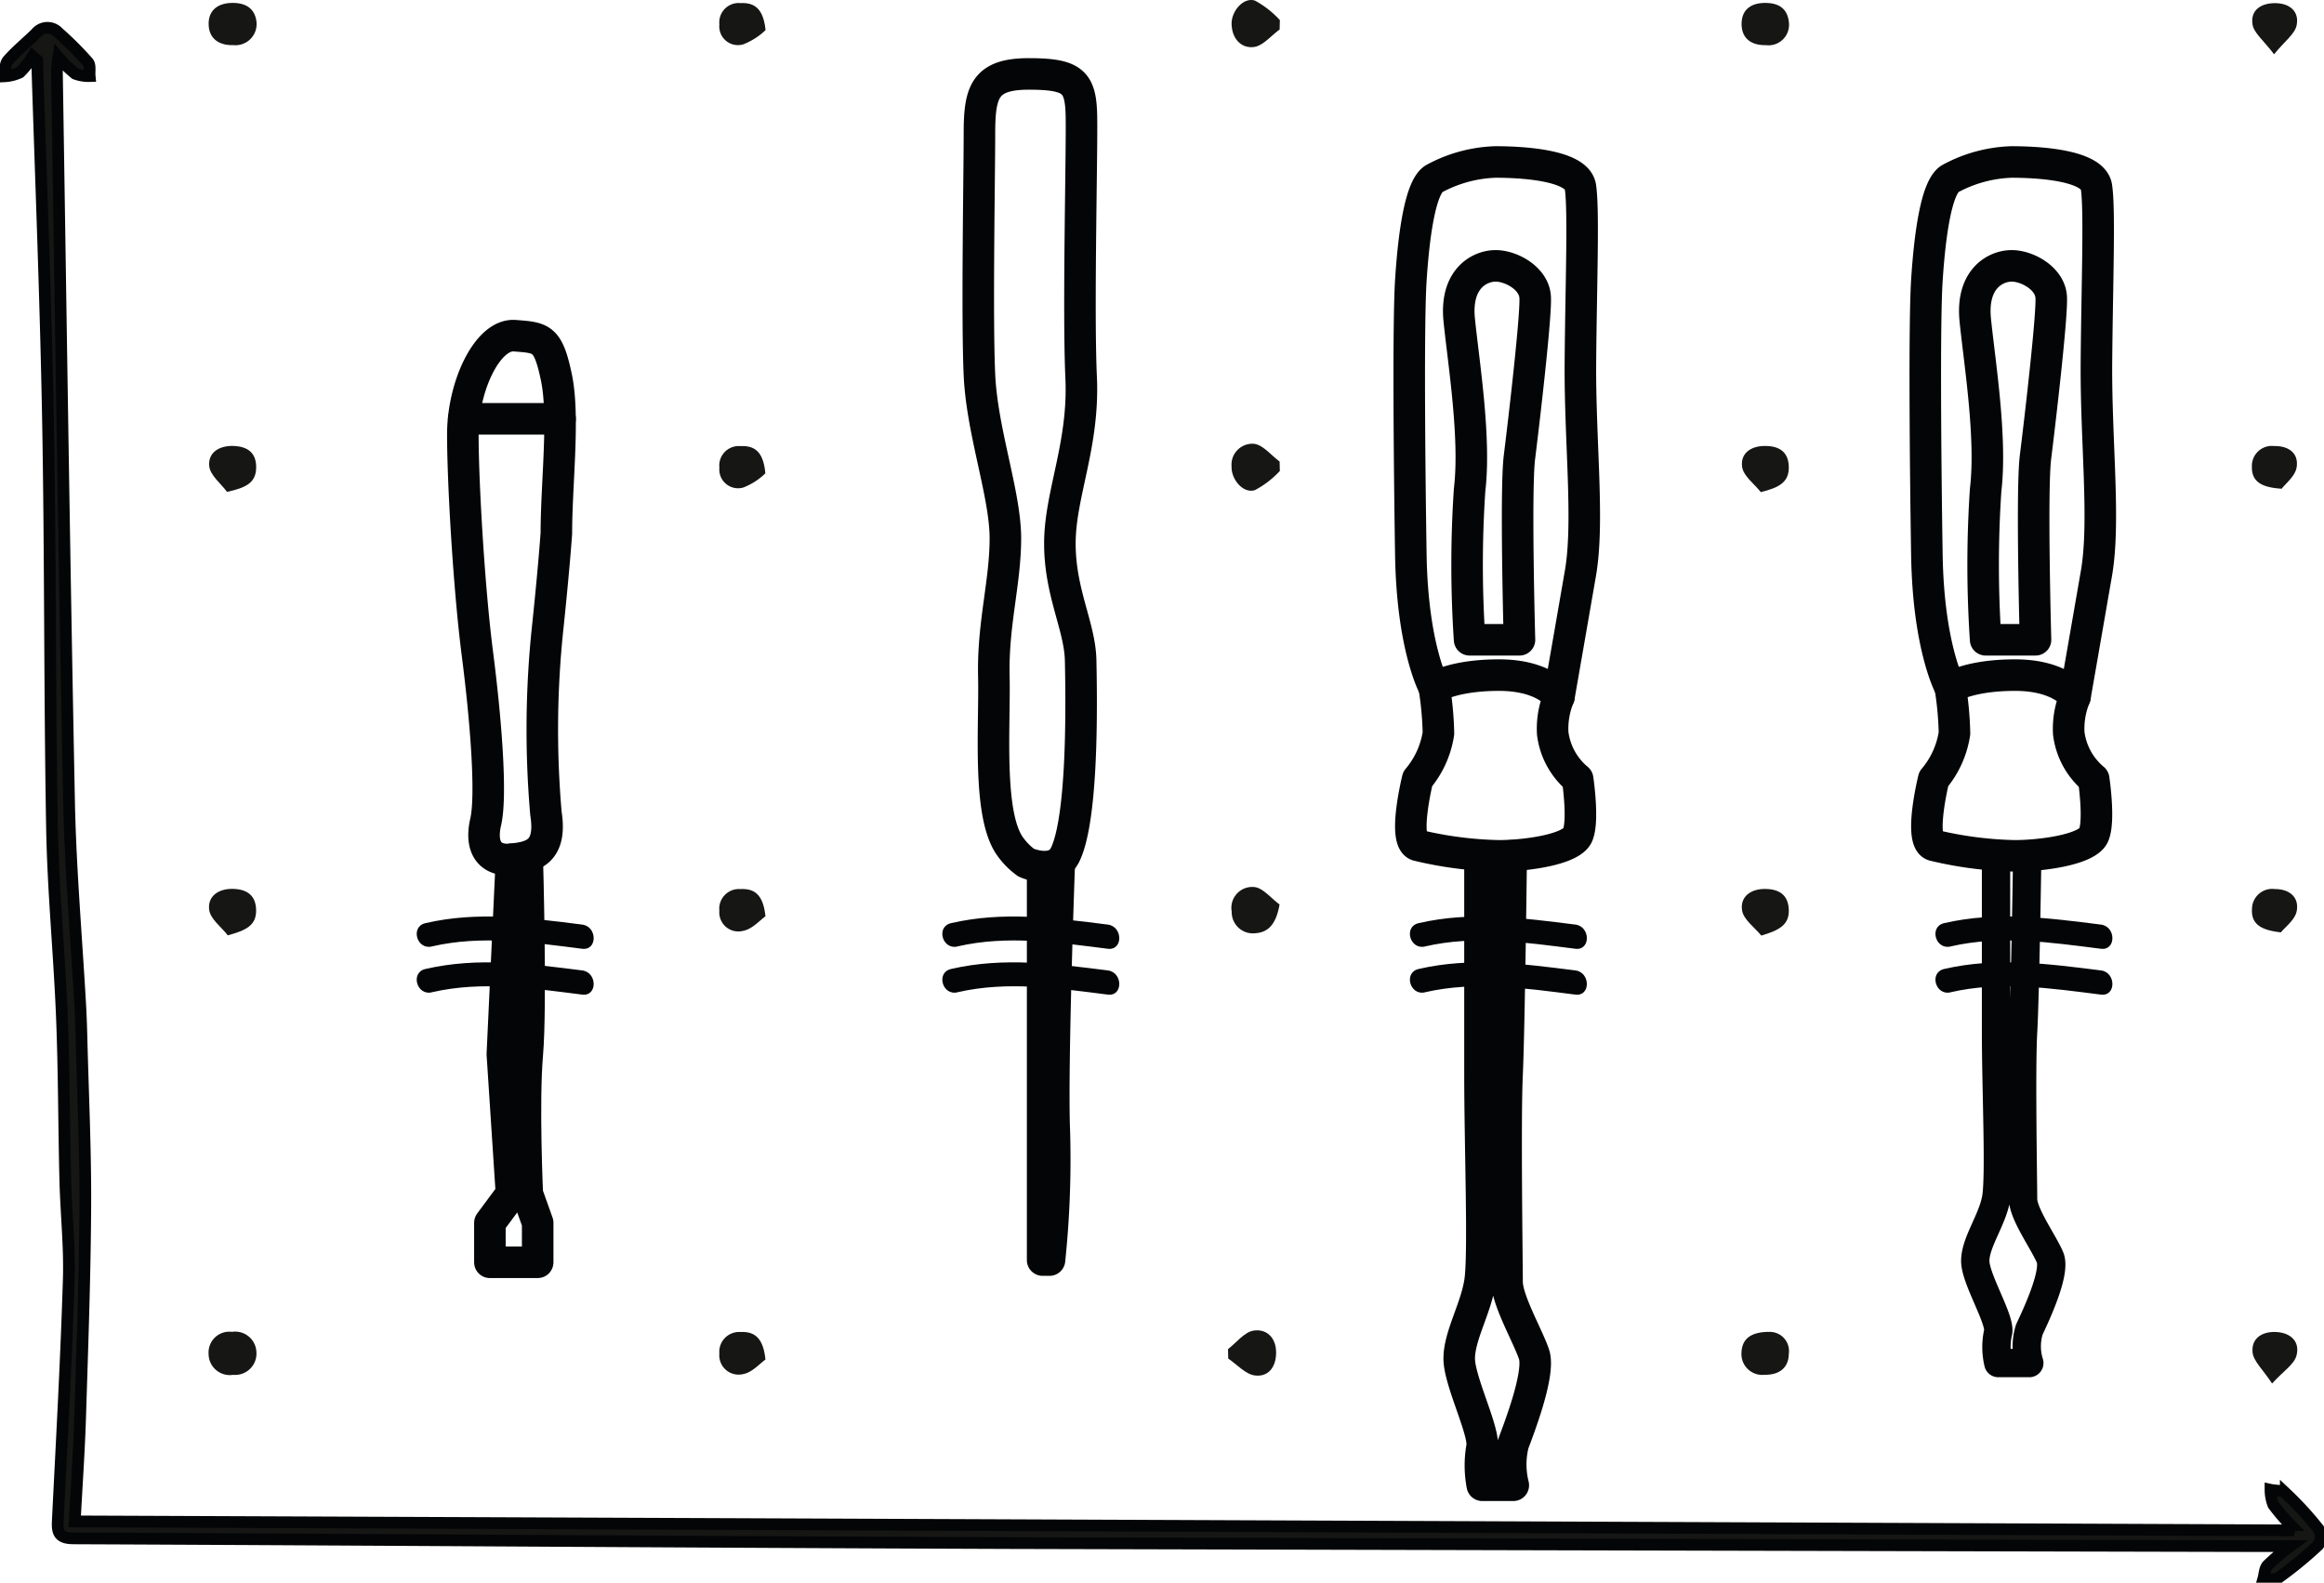 <svg xmlns="http://www.w3.org/2000/svg" xmlns:xlink="http://www.w3.org/1999/xlink" width="164" height="111.696" viewBox="0 0 164 111.696"><defs><clipPath id="a"><rect width="164" height="111.696" fill="none"/></clipPath></defs><g clip-path="url(#a)"><path d="M2.532,5.455A5.837,5.837,0,0,1,1.624,6.6a2.9,2.9,0,0,1-1.091.27c.079-.38.031-.857.261-1.121.6-.687,1.326-1.271,1.981-1.915a1.032,1.032,0,0,1,1.559-.059A23.76,23.76,0,0,1,6.44,5.88c.184.213.086.644.117.974a2.667,2.667,0,0,1-1.012-.166,8.9,8.9,0,0,1-1.2-1.175,9.13,9.13,0,0,0-.1.94c.274,17.215.512,34.43.859,51.643.1,4.791.52,9.577.79,14.365.039.705.064,1.411.082,2.117.1,4.01.294,8.019.273,12.028-.026,4.976-.209,9.951-.365,14.925-.074,2.372-.242,4.742-.378,7.322l156.278.633.093-.373a13.3,13.3,0,0,1-1.222-1.432,2.883,2.883,0,0,1-.2-1.06c.367.077.858.039,1.079.25a23.136,23.136,0,0,1,2.317,2.529,1.108,1.108,0,0,1-.022,1.122,27.676,27.676,0,0,1-2.853,2.338c-.223.162-.679.038-1.029.046.092-.323.089-.722.3-.952a15.983,15.983,0,0,1,1.611-1.357c-.9,0-1.539,0-2.182,0q-44.1-.1-88.192-.213c-22.018-.077-44.036-.24-66.054-.333-1.036,0-1.163-.415-1.123-1.214.282-5.681.6-11.361.775-17.045.074-2.334-.186-4.676-.244-7.015C4.742,80.95,4.753,77.12,4.6,73.295c-.177-4.455-.62-8.9-.7-13.359-.171-9.592-.107-19.188-.283-28.78-.155-8.475-.5-16.946-.767-25.42l-.32-.282" transform="translate(-0.23 -1.484)" fill="#161615"/><path d="M2.532,5.455A5.837,5.837,0,0,1,1.624,6.6a2.9,2.9,0,0,1-1.091.27c.079-.38.031-.857.261-1.121.6-.687,1.326-1.271,1.981-1.915a1.032,1.032,0,0,1,1.559-.059A23.76,23.76,0,0,1,6.44,5.88c.184.213.086.644.117.974a2.667,2.667,0,0,1-1.012-.166,8.9,8.9,0,0,1-1.2-1.175,9.13,9.13,0,0,0-.1.94c.274,17.215.512,34.43.859,51.643.1,4.791.52,9.577.79,14.365.039.705.064,1.411.082,2.117.1,4.01.294,8.019.273,12.028-.026,4.976-.209,9.951-.365,14.925-.074,2.372-.242,4.742-.378,7.322l156.278.633.093-.373a13.3,13.3,0,0,1-1.222-1.432,2.883,2.883,0,0,1-.2-1.06c.367.077.858.039,1.079.25a23.136,23.136,0,0,1,2.317,2.529,1.108,1.108,0,0,1-.022,1.122,27.676,27.676,0,0,1-2.853,2.338c-.223.162-.679.038-1.029.046.092-.323.089-.722.3-.952a15.983,15.983,0,0,1,1.611-1.357c-.9,0-1.539,0-2.182,0q-44.1-.1-88.192-.213c-22.018-.077-44.036-.24-66.054-.333-1.036,0-1.163-.415-1.123-1.214.282-5.681.6-11.361.775-17.045.074-2.334-.186-4.676-.244-7.015C4.742,80.95,4.753,77.12,4.6,73.295c-.177-4.455-.62-8.9-.7-13.359-.171-9.592-.107-19.188-.283-28.78-.155-8.475-.5-16.946-.767-25.42Z" transform="translate(-0.23 -1.484)" fill="none" stroke="#040506" stroke-miterlimit="10" stroke-width="0.827"/><path d="M156.114,111.234c-.233,1.34-.754,1.967-1.715,2.029a1.494,1.494,0,0,1-1.66-1.524A1.474,1.474,0,0,1,154.3,110c.628.036,1.214.8,1.819,1.235" transform="translate(-65.819 -47.402)" fill="#161615"/><path d="M156.133,56.948a6.6,6.6,0,0,1-1.757,1.352c-.81.264-1.672-.724-1.651-1.661a1.477,1.477,0,0,1,1.567-1.608c.642.061,1.218.808,1.823,1.249l.017.668" transform="translate(-65.816 -23.712)" fill="#161615"/><path d="M29.239,166.565a1.506,1.506,0,0,1-1.636,1.642,1.5,1.5,0,0,1-1.736-1.482,1.465,1.465,0,0,1,1.646-1.551,1.5,1.5,0,0,1,1.726,1.391" transform="translate(-11.147 -71.181)" fill="#161615"/><path d="M152.281,166.311c.6-.46,1.156-1.209,1.812-1.31.888-.136,1.583.472,1.585,1.551,0,1.03-.554,1.737-1.5,1.616-.666-.086-1.256-.774-1.88-1.192,0-.222-.01-.443-.014-.665" transform="translate(-65.625 -71.098)" fill="#161615"/><path d="M27.2,58.548c-.443-.6-1.191-1.172-1.257-1.812-.1-.954.687-1.462,1.7-1.431s1.63.487,1.611,1.541c-.019,1.091-.763,1.411-2.05,1.7" transform="translate(-11.177 -23.833)" fill="#161615"/><path d="M27.249,113.523c-.462-.6-1.228-1.151-1.316-1.8-.127-.945.626-1.5,1.65-1.485,1,.015,1.645.447,1.661,1.5.017,1.093-.728,1.431-2,1.78" transform="translate(-11.17 -47.508)" fill="#161615"/><path d="M156.118,2.085c-.608.435-1.185,1.164-1.832,1.234-.894.1-1.529-.606-1.556-1.613-.025-.936.857-1.931,1.654-1.66a6.684,6.684,0,0,1,1.751,1.373c-.006.222-.011.444-.016.666" transform="translate(-65.818 0)" fill="#161615"/><path d="M29.245,1.661a1.492,1.492,0,0,1-1.629,1.68c-.994.028-1.708-.442-1.741-1.439S26.5.382,27.511.363c.99-.019,1.616.4,1.734,1.3" transform="translate(-11.15 -0.156)" fill="#161615"/><path d="M217.376,113.535c-.475-.584-1.247-1.12-1.355-1.766-.157-.939.559-1.522,1.594-1.526,1,0,1.658.4,1.7,1.455.044,1.082-.674,1.459-1.94,1.837" transform="translate(-93.084 -47.508)" fill="#161615"/><path d="M218.024,165.181a1.351,1.351,0,0,1,1.279,1.539c-.014,1.066-.754,1.5-1.7,1.486a1.472,1.472,0,0,1-1.64-1.562c.035-1,.7-1.492,2.057-1.463" transform="translate(-93.07 -71.184)" fill="#161615"/><path d="M217.347,58.563c-.461-.586-1.218-1.126-1.316-1.766-.145-.954.6-1.5,1.62-1.491,1,0,1.65.419,1.671,1.476.021,1.082-.678,1.461-1.975,1.782" transform="translate(-93.09 -23.833)" fill="#161615"/><path d="M219.318,1.793a1.446,1.446,0,0,1-1.62,1.55c-.994.024-1.7-.434-1.723-1.443S216.581.376,217.6.364c.984-.01,1.63.379,1.719,1.429" transform="translate(-93.073 -0.157)" fill="#161615"/><path d="M280.712,168.826c-.656-1-1.316-1.571-1.377-2.2-.1-1,.689-1.49,1.687-1.433,1.039.059,1.674.71,1.408,1.673-.169.615-.908,1.073-1.719,1.959" transform="translate(-120.375 -71.188)" fill="#161615"/><path d="M92.466,2.291a4.794,4.794,0,0,1-1.567,1,1.316,1.316,0,0,1-1.688-1.4A1.367,1.367,0,0,1,90.7.382c1-.048,1.614.4,1.769,1.909" transform="translate(-38.445 -0.163)" fill="#161615"/><path d="M281.3,113.314c-1.4-.155-2.1-.579-2.039-1.642a1.428,1.428,0,0,1,1.61-1.416c1.036,0,1.728.574,1.546,1.554-.116.621-.821,1.131-1.116,1.505" transform="translate(-120.343 -47.514)" fill="#161615"/><path d="M92.462,167.134c-.4.278-.946.921-1.578,1.026a1.361,1.361,0,0,1-1.676-1.45,1.4,1.4,0,0,1,1.5-1.518c1.01-.048,1.6.444,1.752,1.942" transform="translate(-38.444 -71.187)" fill="#161615"/><path d="M92.46,112.183c-.394.273-.928.9-1.559,1.019a1.343,1.343,0,0,1-1.693-1.414,1.386,1.386,0,0,1,1.484-1.528c1.007-.054,1.613.406,1.768,1.923" transform="translate(-38.444 -47.514)" fill="#161615"/><path d="M92.453,57.247a4.617,4.617,0,0,1-1.556,1,1.325,1.325,0,0,1-1.686-1.406A1.373,1.373,0,0,1,90.7,55.325c1.006-.047,1.616.4,1.754,1.922" transform="translate(-38.445 -23.841)" fill="#161615"/><path d="M280.834,3.993c-.728-.969-1.415-1.489-1.516-2.1-.164-1.007.593-1.511,1.593-1.506,1.027.006,1.72.579,1.517,1.568-.125.611-.829,1.1-1.593,2.043" transform="translate(-120.361 -0.165)" fill="#161615"/><path d="M281.364,58.331c-1.443-.089-2.133-.506-2.107-1.565a1.407,1.407,0,0,1,1.571-1.447c1.022-.021,1.747.508,1.585,1.507-.1.617-.779,1.14-1.049,1.5" transform="translate(-120.345 -23.84)" fill="#161615"/><path d="M123.594,63.729a4.923,4.923,0,0,0,1.1,1.1s2.014.915,2.746-.55,1.278-5.463,1.1-13.732c-.052-2.387-1.465-4.761-1.465-8.24s1.719-6.957,1.5-11.717.073-16.113.019-18.493-.6-2.93-3.717-2.93-3.479,1.282-3.479,4.212-.183,13,0,17.027,1.831,8.423,1.831,11.535-.895,6.042-.814,9.7S121.946,61.531,123.594,63.729Z" transform="translate(-52.281 -3.95)" fill="none" stroke="#040506" stroke-linecap="round" stroke-linejoin="round" stroke-width="2.226"/><path d="M130.463,107.384s-.525,14.364-.341,18.758a68.342,68.342,0,0,1-.342,9.062h-.484V107.965" transform="translate(-55.719 -46.277)" fill="none" stroke="#040506" stroke-linecap="round" stroke-linejoin="round" stroke-width="2.226"/><path d="M64,55.564c0-3.519.587-8.211,0-11s-1.038-2.786-2.938-2.932S57.4,45.154,57.4,48.6s.44,10.922,1.026,15.467,1.027,9.97.587,11.876.407,2.785,1.816,2.639,2.875-.44,2.436-3.226a68.4,68.4,0,0,1,.146-13.341C63.854,57.762,64,55.564,64,55.564Z" transform="translate(-24.738 -17.941)" fill="none" stroke="#040506" stroke-linecap="round" stroke-linejoin="round" stroke-width="2.226"/><path d="M63.391,106.58s.293,10.347,0,13.742,0,9.847,0,9.847l.733,2.053v2.786H60.752v-2.786l1.523-2.053-.644-9.847.644-13.757" transform="translate(-26.181 -45.924)" fill="none" stroke="#040506" stroke-linecap="round" stroke-linejoin="round" stroke-width="2.226"/><line x1="6.8" transform="translate(32.724 29.559)" fill="none" stroke="#040506" stroke-linecap="round" stroke-linejoin="round" stroke-width="2.226"/><path d="M175.438,95.739a26.707,26.707,0,0,0,5.718.741c1.906,0,5.132-.439,5.572-1.466s0-3.958,0-3.958a5,5,0,0,1-1.76-3.225,5.883,5.883,0,0,1,.44-2.577s-.978-1.528-4.227-1.528-4.569.88-4.569.88a23.369,23.369,0,0,1,.293,3.226,6.48,6.48,0,0,1-1.466,3.225S174.355,95.429,175.438,95.739Z" transform="translate(-75.397 -36.081)" fill="none" stroke="#040506" stroke-linecap="round" stroke-linejoin="round" stroke-width="2.226"/><path d="M182.423,106.14v15.436c0,5.09.293,12.714,0,14.62s-1.466,3.813-1.466,5.425,1.873,5.278,1.6,6.3a7.443,7.443,0,0,0,.028,2.639h2.188a6.025,6.025,0,0,1,0-2.932c.44-1.173,1.906-4.985,1.466-6.3s-1.906-3.812-1.906-5.132-.147-11.5,0-14.62.293-15.436.293-15.436" transform="translate(-77.983 -45.741)" fill="none" stroke="#040506" stroke-linecap="round" stroke-linejoin="round" stroke-width="2.226"/><path d="M176.527,57.18s-1.55-2.786-1.655-9.383-.188-16.421,0-19.353.628-6.6,1.655-7.184a9.684,9.684,0,0,1,4.328-1.173c1.536,0,5.739.147,5.984,1.76s.049,6.744,0,12.315.635,11.289,0,14.955-1.515,8.713-1.515,8.713" transform="translate(-75.312 -8.656)" fill="none" stroke="#040506" stroke-linecap="round" stroke-linejoin="round" stroke-width="2.226"/><path d="M181.665,59.359h3.519s-.294-10.556,0-12.9,1.189-9.97,1.107-11.289-1.687-2.2-2.79-2.2-2.863.88-2.569,3.812,1.173,8.305.733,12A79.143,79.143,0,0,0,181.665,59.359Z" transform="translate(-77.958 -14.208)" fill="none" stroke="#040506" stroke-linecap="round" stroke-linejoin="round" stroke-width="2.226"/><path d="M239.433,95.739a26.7,26.7,0,0,0,5.718.741c1.906,0,5.131-.439,5.571-1.466s0-3.958,0-3.958a5,5,0,0,1-1.759-3.225,5.883,5.883,0,0,1,.44-2.577s-.978-1.528-4.227-1.528-4.57.88-4.57.88a23.368,23.368,0,0,1,.293,3.226,6.481,6.481,0,0,1-1.466,3.225S238.35,95.429,239.433,95.739Z" transform="translate(-102.975 -36.081)" fill="none" stroke="#040506" stroke-linecap="round" stroke-linejoin="round" stroke-width="2.226"/><path d="M246.417,106.14v12.438c0,4.1.293,10.244,0,11.781s-1.466,3.071-1.466,4.371,1.873,4.253,1.6,5.08a4.856,4.856,0,0,0,.028,2.126h2.187a3.948,3.948,0,0,1,0-2.363c.44-.945,1.906-4.016,1.466-5.08s-1.906-3.071-1.906-4.134-.147-9.266,0-11.781.293-12.438.293-12.438" transform="translate(-105.561 -45.741)" fill="none" stroke="#040506" stroke-linecap="round" stroke-linejoin="round" stroke-width="1.999"/><path d="M240.521,57.18s-1.549-2.786-1.654-9.383-.188-16.421,0-19.353.628-6.6,1.654-7.184a9.687,9.687,0,0,1,4.329-1.173c1.536,0,5.738.147,5.983,1.76s.049,6.744,0,12.315.635,11.289,0,14.955-1.515,8.713-1.515,8.713" transform="translate(-102.891 -8.656)" fill="none" stroke="#040506" stroke-linecap="round" stroke-linejoin="round" stroke-width="2.226"/><path d="M245.659,59.359h3.519s-.294-10.556,0-12.9,1.189-9.97,1.107-11.289-1.687-2.2-2.79-2.2-2.862.88-2.569,3.812,1.173,8.305.733,12A79.143,79.143,0,0,0,245.659,59.359Z" transform="translate(-105.536 -14.208)" fill="none" stroke="#040506" stroke-linecap="round" stroke-linejoin="round" stroke-width="2.226"/><path d="M175.9,115.776c3.53-.813,7.072-.282,10.613.164,1.087.137,1.077-1.572,0-1.707-3.718-.468-7.366-.956-11.066-.1-1.07.247-.617,1.893.454,1.647" transform="translate(-75.343 -48.983)" fill="#040506"/><path d="M175.9,121.459c3.53-.813,7.072-.281,10.613.165,1.087.137,1.077-1.572,0-1.707-3.718-.468-7.366-.956-11.066-.1-1.07.246-.617,1.893.454,1.646" transform="translate(-75.343 -51.432)" fill="#040506"/><path d="M241.076,115.776c3.53-.813,7.072-.282,10.613.164,1.087.137,1.077-1.572,0-1.707-3.718-.468-7.367-.956-11.067-.1-1.07.247-.617,1.893.454,1.647" transform="translate(-103.432 -48.983)" fill="#040506"/><path d="M241.076,121.459c3.53-.813,7.072-.281,10.613.165,1.087.137,1.077-1.572,0-1.707-3.718-.468-7.367-.956-11.067-.1-1.07.246-.617,1.893.454,1.646" transform="translate(-103.432 -51.432)" fill="#040506"/><path d="M117.918,115.776c3.53-.813,7.072-.282,10.613.164,1.087.137,1.077-1.572,0-1.707-3.718-.468-7.366-.956-11.066-.1-1.07.247-.617,1.893.454,1.647" transform="translate(-50.357 -48.983)" fill="#040506"/><path d="M117.918,121.459c3.53-.813,7.072-.281,10.613.165,1.087.137,1.077-1.572,0-1.707-3.718-.468-7.366-.956-11.066-.1-1.07.246-.617,1.893.454,1.646" transform="translate(-50.357 -51.432)" fill="#040506"/><path d="M52.74,115.776c3.53-.813,7.071-.282,10.612.164,1.087.137,1.078-1.572,0-1.707-3.718-.468-7.366-.956-11.066-.1-1.07.247-.617,1.893.454,1.647" transform="translate(-22.269 -48.983)" fill="#040506"/><path d="M52.74,121.459c3.53-.813,7.071-.281,10.612.165,1.087.137,1.078-1.572,0-1.707-3.718-.468-7.366-.956-11.066-.1-1.07.246-.617,1.893.454,1.646" transform="translate(-22.269 -51.432)" fill="#040506"/></g></svg>